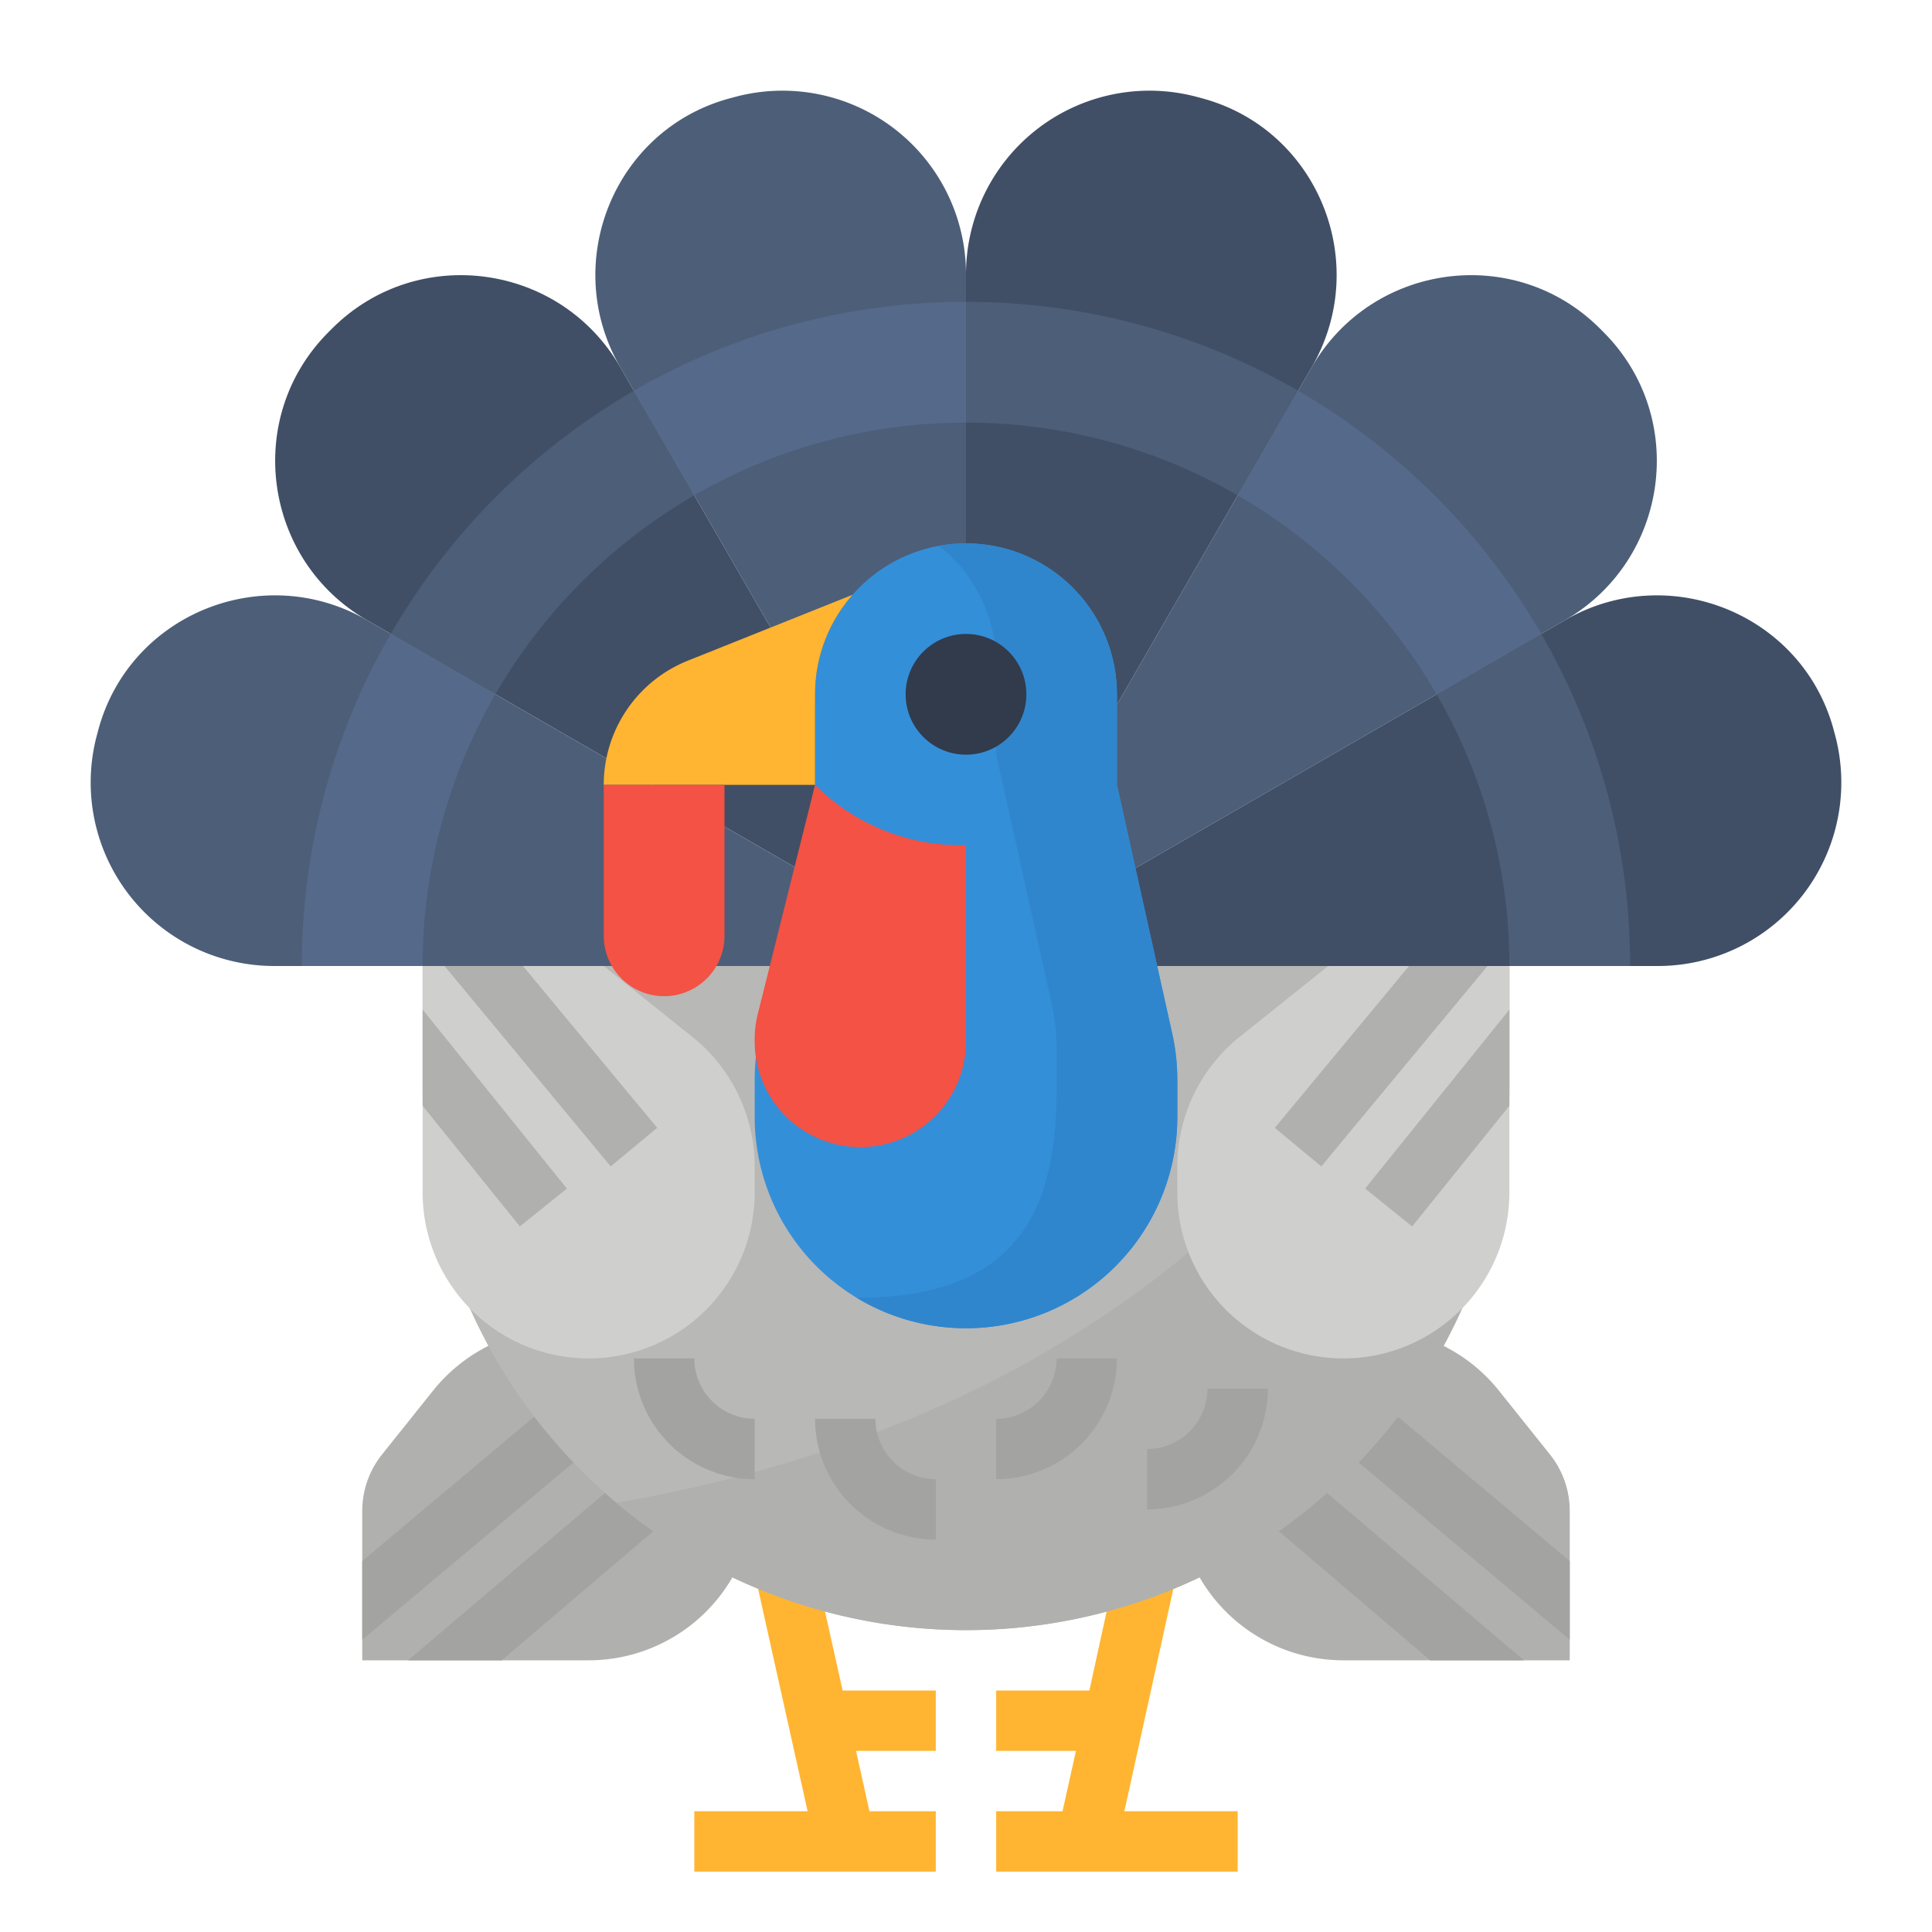 <svg height="512" viewBox="0 0 512 512" width="512" xmlns="http://www.w3.org/2000/svg"><g id="Flat"><path d="m214.5 408.5-15.619 3.471 15.146 68.029h-30.027v16h64v-16h-17.583l-3.555-16h21.138v-16h-24.694z" fill="#ffb531"/><path d="m297.973 480 14.527-66-15.619-3.471-8.187 37.471h-24.694v16h21.138l-3.555 16h-17.583v16h64v-16z" fill="#ffb531"/><path d="m200 396a44 44 0 0 1 -44 44h-60v-39.58a23.948 23.948 0 0 1 5.26-14.99l13.53-16.92a44.018 44.018 0 0 1 34.36-16.51h6.85a44 44 0 0 1 44 44z" fill="#b0b0ae"/><path d="m161.26 379.78-65.26 54.77v-20.85l55-46.2z" fill="#a3a3a1"/><path d="m180.82 399.24-47.86 40.76h-24.82l62.36-53z" fill="#a3a3a1"/><path d="m312 396a44 44 0 0 0 44 44h60v-39.58a23.948 23.948 0 0 0 -5.26-14.99l-13.53-16.92a44.018 44.018 0 0 0 -34.36-16.51h-6.85a44 44 0 0 0 -44 44z" fill="#b0b0ae"/><path d="m350.74 379.78 65.26 54.77v-20.85l-55-46.2z" fill="#a3a3a1"/><path d="m331.18 399.24 47.86 40.76h24.82l-62.36-53z" fill="#a3a3a1"/><path d="m256 256 158.71-91.631c27.553-15.908 32.772-53.657 10.354-76.234q-.6-.6-1.2-1.2c-22.577-22.418-60.326-17.2-76.234 10.354z" fill="#4d5e78"/><path d="m194.974 25.638q-.84.222-1.679.45c-30.621 8.335-44.83 43.657-28.962 71.14l91.667 158.772v-183.323a48.633 48.633 0 0 0 -61.026-47.039z" fill="#4d5e78"/><path d="m318.705 26.088q-.838-.228-1.679-.45a48.633 48.633 0 0 0 -61.026 47.039v183.323l91.667-158.772c15.868-27.483 1.659-62.805-28.962-71.14z" fill="#404f66"/><path d="m256 256h183.323a48.633 48.633 0 0 0 47.039-61.026q-.222-.84-.45-1.679c-8.335-30.621-43.657-44.83-71.14-28.962z" fill="#404f66"/><path d="m256 256-91.631-158.71c-15.908-27.553-53.657-32.772-76.234-10.354q-.6.6-1.2 1.2c-22.418 22.577-17.2 60.326 10.354 76.234z" fill="#404f66"/><path d="m26.088 193.3q-.228.839-.45 1.679a48.633 48.633 0 0 0 47.039 61.021h183.323l-158.772-91.667c-27.483-15.868-62.805-1.659-71.14 28.967z" fill="#4d5e78"/><path d="m256 112a143.336 143.336 0 0 1 72.01 19.275l16-27.716a175.175 175.175 0 0 0 -88.01-23.559z" fill="#4d5e78"/><path d="m380.725 183.99a143.336 143.336 0 0 1 19.275 72.01h32a175.175 175.175 0 0 0 -23.559-88.012z" fill="#4d5e78"/><path d="m183.99 131.275-16-27.716a176.849 176.849 0 0 0 -64.429 64.429l27.716 16a144.691 144.691 0 0 1 52.713-52.713z" fill="#4d5e78"/><path d="m380.725 183.99 27.716-16a176.849 176.849 0 0 0 -64.429-64.429l-16 27.716a144.691 144.691 0 0 1 52.713 52.713z" fill="#556a8a"/><path d="m256 112v-32a175.175 175.175 0 0 0 -88.012 23.559l16 27.716a143.336 143.336 0 0 1 72.012-19.275z" fill="#556a8a"/><path d="m131.275 183.99-27.716-16a175.175 175.175 0 0 0 -23.559 88.01h32a143.336 143.336 0 0 1 19.275-72.01z" fill="#556a8a"/><path d="m400 256v32a144 144 0 0 1 -288 0v-32z" fill="#b8b8b6"/><path d="m400 256v32a143.992 143.992 0 0 1 -236.61 110.26c84.61-14.72 166.05-55.69 214.06-142.26z" fill="#b0b0ae"/><path d="m200 309.15v6.85a44 44 0 0 1 -88 0v-60h48l23.49 18.79a44.018 44.018 0 0 1 16.51 34.36z" fill="#cfcfcd"/><path d="m174.16 298.89-12.32 10.22-44.04-53.11h20.79z" fill="#b0b0ae"/><path d="m150.23 314.98-12.46 10.04-25.77-31.97v-25.5z" fill="#b0b0ae"/><g fill="#a3a3a1"><path d="m184 360h-16a32.036 32.036 0 0 0 32 32v-16a16.019 16.019 0 0 1 -16-16z"/><path d="m232 376h-16a32.036 32.036 0 0 0 32 32v-16a16.019 16.019 0 0 1 -16-16z"/><path d="m280 360a16.019 16.019 0 0 1 -16 16v16a32.036 32.036 0 0 0 32-32z"/><path d="m320 368a16.019 16.019 0 0 1 -16 16v16a32.036 32.036 0 0 0 32-32z"/></g><path d="m312 286.15v9.85a56 56 0 1 1 -112 0v-9.85a56.392 56.392 0 0 1 1.33-12.15l14.67-66v-24a40 40 0 0 1 32.83-39.35 39.428 39.428 0 0 1 7.17-.65 40.015 40.015 0 0 1 40 40v24l14.67 66a56.392 56.392 0 0 1 1.33 12.15z" fill="#348fd9"/><path d="m225.942 157.623-43.659 17.464a35.448 35.448 0 0 0 -22.283 32.913h56v-24a39.839 39.839 0 0 1 9.942-26.377z" fill="#ffb531"/><path d="m312 286.15v9.85a56.01 56.01 0 0 1 -84.99 47.92c44.99.08 52.99-26 52.99-55.92v-9.85a56.392 56.392 0 0 0 -1.33-12.15l-14.67-66v-24a39.914 39.914 0 0 0 -15.17-31.35 39.428 39.428 0 0 1 7.17-.65 40.015 40.015 0 0 1 40 40v24l14.67 66a56.392 56.392 0 0 1 1.33 12.15z" fill="#3086cd"/><circle cx="256" cy="184" fill="#313b4c" r="16"/><path d="m176 264a16 16 0 0 1 -16-16v-40h32v40a16 16 0 0 1 -16 16z" fill="#f35244"/><path d="m216 208a54.626 54.626 0 0 0 38.627 16h1.373v52a28 28 0 0 1 -28 28 28 28 0 0 1 -28-28v-.553a28.014 28.014 0 0 1 .836-6.791z" fill="#f35244"/><path d="m312 309.15v6.85a44 44 0 0 0 88 0v-60h-48l-23.49 18.79a44.018 44.018 0 0 0 -16.51 34.36z" fill="#cfcfcd"/><path d="m337.84 298.89 12.32 10.22 44.04-53.11h-20.79z" fill="#b0b0ae"/><path d="m361.77 314.98 12.46 10.04 25.77-31.97v-25.5z" fill="#b0b0ae"/></g></svg>